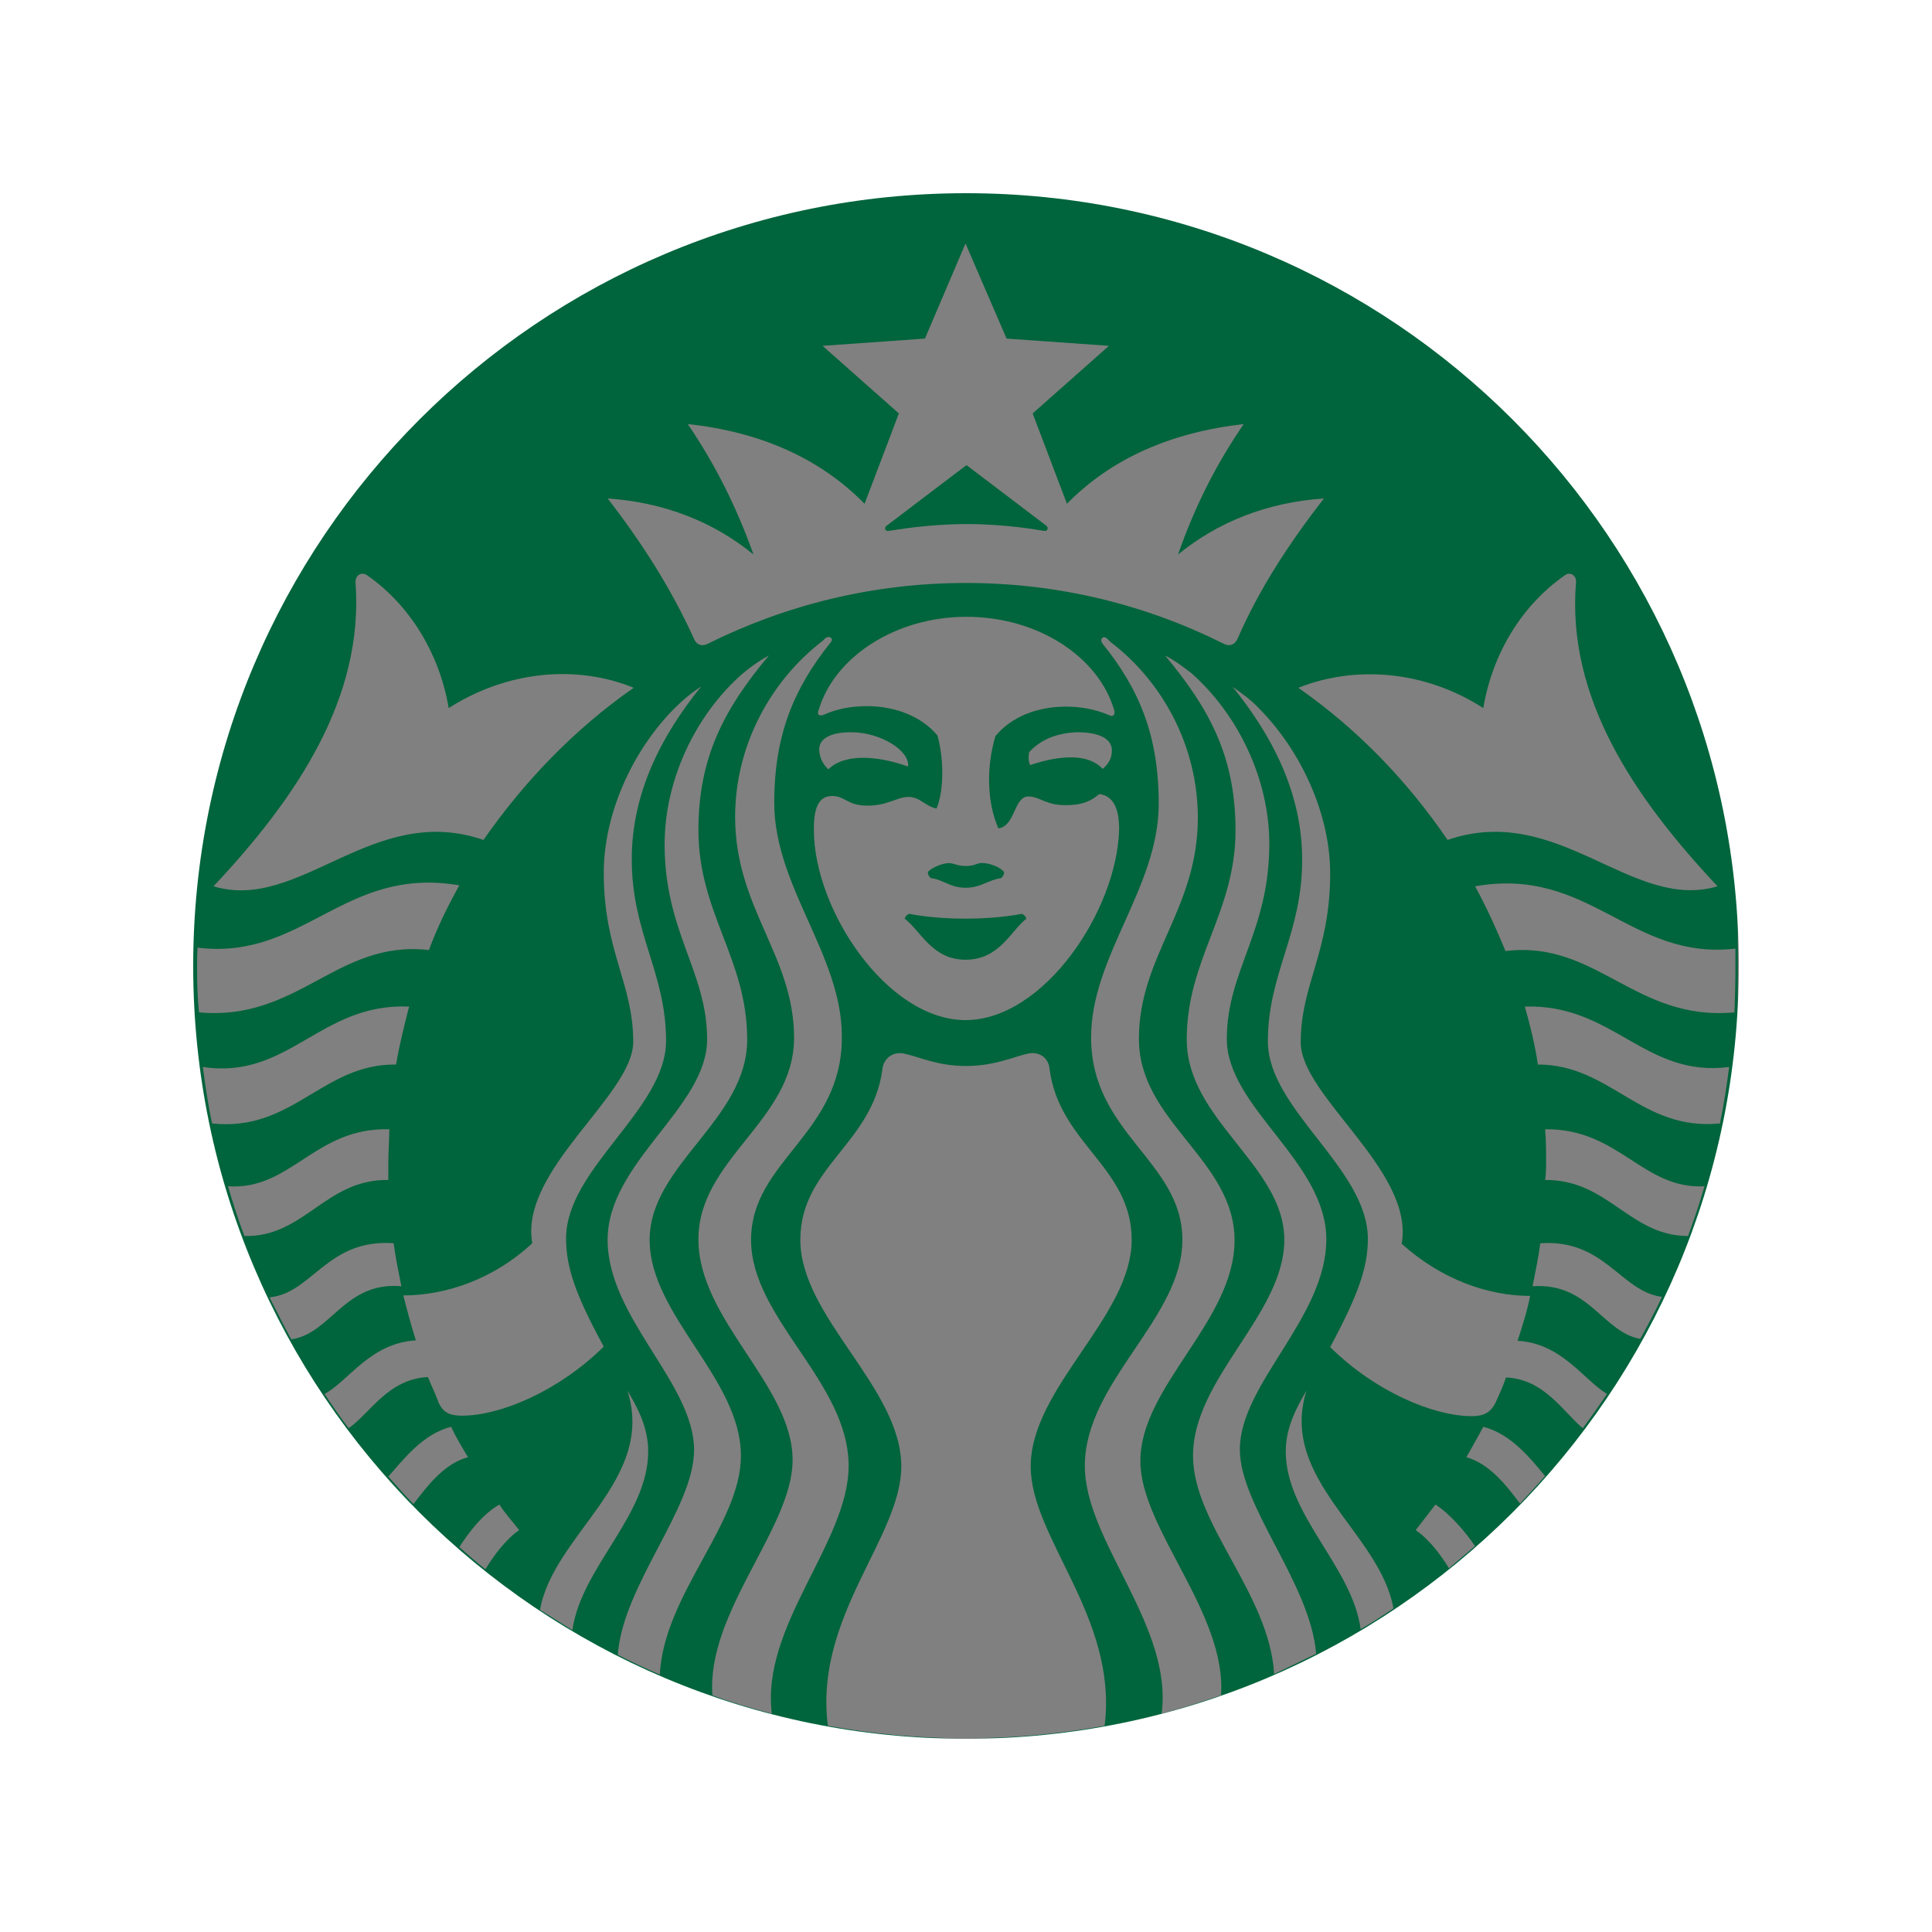 <?xml version="1.0" encoding="utf-8"?>
<!-- Generator: Adobe Illustrator 24.0.2, SVG Export Plug-In . SVG Version: 6.00 Build 0)  -->
<svg version="1.1" id="Layer_1" xmlns="http://www.w3.org/2000/svg" xmlns:xlink="http://www.w3.org/1999/xlink" x="0px" y="0px"
	 viewBox="0 0 400 400" style="enable-background:new 0 0 400 400;" xml:space="preserve">
<rect x="0" y="0" width="400" height="400" fill="#808080" stroke="none"/>
<style type="text/css">
	.st0{fill:#00643C;}
	.st1{fill:#FFFFFF;}
</style>
<g>
	<path class="st0" d="M40,40v319.9h160c-9.8,0-19.3-0.9-28.6-2.6c-2.9-22.6,15.2-39,15.2-53.7c0-16.3-20.9-30.9-20.9-46.9
		c0-15.1,15-19.9,17-35.4c0.2-2,2-3.6,4.3-3.2c3.1,0.6,6.9,2.6,13,2.6c6.1,0,10-2,13-2.6c2.3-0.4,4.1,1,4.3,3.2
		c2,15.5,17,20.3,17,35.4c0,15.9-20.9,30.6-20.9,46.9c0,14.9,18.1,31.3,15.3,53.7c-9.4,1.7-19,2.6-28.9,2.6h160V40H40z M359.3,200.8
		c0,3-0.1,5.9-0.2,8.8c-20.6,1.9-28.5-15-47.4-12.7c-1.9-4.6-3.9-9-6.3-13.4c23.8-4.2,32.1,15.4,53.9,12.9
		C359.3,197.9,359.3,199.3,359.3,200.8z M40.8,200.8c0-1.5,0-3,0.1-4.6c22,2.7,30.3-17,54.2-12.9c-2.4,4.3-4.6,8.8-6.3,13.4
		c-19-2.2-27,14.8-47.6,12.9C40.9,206.7,40.8,203.7,40.8,200.8z M355.6,183.5c-17.8,5.3-32.9-17.5-55.9-9.6
		c-8.3-12.2-18.7-23-30.9-31.5c11.8-4.7,26.2-3.6,38.3,4.2c1.9-11.4,8.1-21.4,16.9-27.5c1-0.8,2.4,0,2.3,1.4
		C324.3,144.5,338.4,165.2,355.6,183.5z M73.6,120.5c0-1.4,1.2-2.2,2.4-1.4c8.8,6.1,15,16.2,16.9,27.5c12.2-7.8,26.6-9,38.3-4.2
		c-12.2,8.5-22.6,19.3-31.1,31.5c-22.9-7.9-38,15-55.9,9.6C61.4,165.2,75.4,144.5,73.6,120.5z M84.7,208.4c-1,3.9-2,7.9-2.7,12
		c-15.2-0.2-21.4,14-38.1,12.2c-0.8-3.8-1.4-7.8-1.9-11.7C59.8,223.6,66.3,207.6,84.7,208.4z M80.6,233.8c0,2.3-0.2,4.5-0.2,6.7
		c0,1.4,0,2.6,0,3.8c-13-0.2-17.4,11.9-29.8,11.6c-1.3-3.4-2.4-6.9-3.4-10.3C60.3,246.5,65.1,233.4,80.6,233.8z M81.5,257.4
		c0.4,3,1,5.9,1.6,8.9c-11.8-1-14.5,9.8-22.8,11c-1.6-2.9-3-5.8-4.5-8.7C64.6,267.8,67.8,256.4,81.5,257.4z M86.1,277.5
		c-1-3.1-1.8-6.2-2.6-9.3c8.6,0,18.5-3.2,26.7-10.8c-2.7-15.2,20.9-30.6,20.9-41.7c0-12.2-6.1-18.7-6.1-35c0-12,5.8-25.2,14.7-34.1
		c1.8-1.8,3.5-3.2,5.5-4.5c-8.2,10.1-14.4,22-14.4,35.8c0,15.4,7.1,23.4,7.1,37.6s-20.7,26.4-20.7,40.9c0,5.8,1.8,11.4,7.8,22.4
		c-9.3,9.2-21.4,14.3-29.3,14.3c-2.6,0-3.9-0.6-4.9-2.7c-0.6-1.8-1.5-3.5-2.2-5.3c-8.2,0.4-11.9,7.4-16.4,10.6
		c-1.8-2.3-3.4-4.7-5-7.1C72.2,285.9,76.6,278.1,86.1,277.5z M93.4,295.4c1,2.2,2.3,4.3,3.5,6.3c-5,1.3-8.6,6.2-11.3,9.7
		c-1.8-1.8-3.5-3.8-5.2-5.7C83.5,302.2,87.5,296.9,93.4,295.4z M103.4,311.5c1.2,1.9,2.7,3.5,4.1,5.3c-2.7,1.8-5.3,5.3-7,8.1
		c-1.8-1.4-3.6-3-5.4-4.6C97.1,317.2,99.9,313.5,103.4,311.5z M129.9,287.9c2,3.4,4.3,7.5,4.3,12.6c0,13.3-13.8,23.9-15.7,37
		c-2.2-1.4-4.5-2.8-6.7-4.2C114.6,317.6,135.8,306.5,129.9,287.9z M143.7,300.2c0-13.8-17.9-27.4-17.9-43.5s20.6-27.4,20.6-41.5
		s-8.8-22.2-8.8-40.4c0-13.2,6.3-26.7,16.1-35.3c1.8-1.5,3.5-2.7,5.5-3.8c-9.2,11-14.6,21-14.6,36.2c0,17.1,10.1,26.6,10.1,43.3
		s-20.2,25.9-20.2,41.5s18.9,28.7,18.9,44.7c0,14.2-15.9,28.6-16.8,45.3c-3-1.3-5.8-2.6-8.7-4.1C129,328.1,143.7,312.3,143.7,300.2z
		 M146.5,133.3c-1.2,0.6-2.3,0.2-2.8-1c-4.7-10.4-10.9-20.1-17.9-29.1c11.8,0.8,22,4.9,30.2,11.6c-3.5-9.8-7.9-18.6-13.6-27
		c15,1.6,27.4,7.1,36.6,16.5l7.1-18.7l-15.8-14l21.2-1.5l8.4-19.7l8.5,19.7l21.2,1.5l-15.8,14l7.1,18.7c9.2-9.4,21.6-14.8,36.6-16.5
		c-5.7,8.3-10.1,17-13.6,27c8.2-6.7,18.4-10.8,30.2-11.6c-7,9-13.4,18.7-17.9,29.1c-0.6,1.2-1.6,1.6-2.8,1
		c-16.2-8.1-34.2-12.6-53.4-12.6C180.6,120.7,162.6,125.3,146.5,133.3z M246.7,139.4c9.7,8.6,16.1,22,16.1,35.3
		c0,18.2-8.8,26.3-8.8,40.4c0,14.2,20.6,25.4,20.6,41.5c0,16.2-17.9,29.9-17.9,43.5c0,11.8,14.6,27.7,15.8,42.3
		c-2.9,1.4-5.8,2.8-8.7,4.2c-1-16.7-16.8-31-16.8-45.2c0-16.1,18.9-29.3,18.9-44.7s-20.2-24.8-20.2-41.5s10.1-26.2,10.1-43.3
		c0-15.2-5.4-25.2-14.6-36.2C243.3,136.8,244.9,138,246.7,139.4z M266.2,300.5c0-5,2.3-9.2,4.3-12.6c-5.8,18.4,15.2,29.4,18,45.1
		c-2.2,1.5-4.5,3-6.8,4.3C280,324.4,266.2,313.7,266.2,300.5z M293.1,316.8c1.4-1.8,2.7-3.5,4.1-5.3c3.2,2.1,6.2,5.7,8.2,8.6
		c-1.8,1.5-3.5,3-5.4,4.6C298.2,321.8,295.9,318.7,293.1,316.8z M303.6,301.7c1.2-2.2,2.4-4.2,3.5-6.3c5.8,1.5,9.8,6.6,12.8,10.2
		c-1.7,1.9-3.4,3.8-5.2,5.7C312,307.7,308.5,303.1,303.6,301.7z M311.8,285.2c-0.6,1.8-1.4,3.5-2.2,5.3c-1,1.9-2.3,2.7-4.9,2.7
		c-7.8,0-19.9-5-29.3-14.3c5.9-11,7.8-16.6,7.8-22.4c0-14.6-20.7-26.8-20.7-40.9s7.1-22.2,7.1-37.6c0-13.9-6.3-25.8-14.4-35.8
		c2,1.4,3.8,2.7,5.5,4.5c8.8,8.9,14.7,22,14.7,34.1c0,16.3-6.1,23-6.1,35c0,11.2,23.6,26.6,20.9,41.7c8.2,7.4,17.9,10.8,26.6,10.8
		c-0.6,3.1-1.6,6.2-2.6,9.3c9.1,0.5,13.6,8,18.5,11c-1.6,2.4-3.3,4.8-5,7.1C323.6,292.3,319.7,285.5,311.8,285.2z M317.3,266.3
		c0.6-3,1.2-5.9,1.6-8.9c13.4-0.9,16.6,10,25.2,11.1c-1.4,3-2.9,5.8-4.5,8.7C331.8,275.8,329,265.5,317.3,266.3z M319.9,244.3
		c0.2-1.2,0.2-2.6,0.2-3.8c0-2.3,0-4.5-0.2-6.7c15.3-0.2,20.2,12.5,33,11.8c-1,3.5-2.2,7-3.4,10.3
		C337.4,255.9,333,244.2,319.9,244.3z M318.4,220.4c-0.6-4.1-1.6-8.1-2.7-12c18.3-0.6,24.9,14.8,42.3,12.5
		c-0.5,3.9-1.1,7.8-1.9,11.7C339.7,234.2,333.5,220.4,318.4,220.4z M155.5,256.7c0,16.3,20.2,29.4,20.2,46.8
		c0,15.8-18.2,33.1-15.9,51.3c-4.2-1.1-8.3-2.3-12.3-3.8c-1.3-17.2,16.6-34.7,16.6-48.7c0-15.5-19.5-29-19.5-45.7
		c0-16.7,19.8-24.6,19.8-41.7s-12.2-26.8-12.2-45.8c0-14.8,7.4-28.2,18.1-36.4c0.2-0.2,0.4-0.4,0.6-0.6c1-0.6,1.8,0.2,1,1
		c-7.5,9.4-11.6,19-11.6,33.1c0,17.4,14,31.5,14,48.4C174.4,234.8,155.5,240.3,155.5,256.7z M199.9,211.2
		c-16.2,0-31.4-22.8-31.4-39.4c0-3.8,0.6-7,3.8-7c2.7,0,3.1,2,7.3,2c4.2,0,6.1-1.8,8.5-1.8s3.4,1.9,5.8,2.4
		c1.6-3.8,1.5-10.5,0.2-15.1c-3.1-3.8-8.5-6.1-14.6-6.1c-3.4,0-6.3,0.6-9,1.8c-1,0.4-1.4-0.2-1-1c3.2-10.9,15.8-19.3,30.6-19.3
		c14.8,0,27.4,8.3,30.6,19.4c0.2,0.8-0.2,1.4-1,1c-2.7-1.2-5.8-1.8-9-1.8c-6.1,0-11.4,2.2-14.6,6.1c-1.9,6.3-1.8,13.6,0.6,19.1
		c3.5-0.4,3.2-6.6,6.2-6.6c2.4,0,3.5,1.8,7.7,1.8c3.8,0,5.4-1,7-2.3c3.2,0.4,4.1,3.5,4.1,7.3C231.3,188.5,216.1,211.2,199.9,211.2z
		 M169.6,155.2c0-2.2,2.2-3.6,6.6-3.6c6.1,0,12.2,3.8,11.8,7.1c-6.7-2.4-13.4-2.6-16.5,0.6C170.1,157.9,169.7,156.7,169.6,155.2z
		 M230.2,155.3c0,1.4-0.4,2.6-1.9,3.9c-2.8-3.1-8.5-3-15-0.8c-0.4-0.6-0.4-1.9-0.2-2.7c2.7-3,6.7-4.1,10.4-4.1
		C228,151.7,230.2,153.2,230.2,155.3z M224.6,303.5c0-17.4,20.2-30.5,20.2-46.8s-18.9-22-18.9-41.9c0-16.9,14-31,14-48.4
		c0-14.2-4.1-23.8-11.6-33.1c-0.8-1,0.2-1.9,1-1c0.2,0.2,0.4,0.4,0.6,0.6c10.8,8.2,18.1,21.6,18.1,36.4c0,19-12.2,28.6-12.2,45.8
		s19.8,25,19.8,41.7s-19.5,30.2-19.5,45.7c0,14,17.9,31.5,16.7,48.5c-4.1,1.4-8.2,2.7-12.3,3.8C242.9,336.6,224.6,319.1,224.6,303.5
		z"/>
	<path class="st0" d="M199.9,183.8c3.2,0,4.6-1.6,7.4-2c0.4-0.4,0.6-0.8,0.6-1.2c-0.6-1-3-1.9-4.3-1.9c-1.2-0.2-1.6,0.6-3.6,0.6
		c-1.9,0-2.4-0.6-3.6-0.6s-3.8,1-4.3,1.9c0,0.4,0.2,0.8,0.6,1.2C195.3,182.1,196.7,183.8,199.9,183.8z"/>
	<path class="st0" d="M216.1,109.9c0.8,0.2,1-0.6,0.6-1c-0.5-0.4-16.6-12.6-16.6-12.6s-16.1,12.2-16.6,12.6s-0.2,1.2,0.6,1
		c1.4-0.2,8.1-1.4,16.1-1.4S214.8,109.7,216.1,109.9z"/>
	<path class="st0" d="M211.5,189.2c0,0-4.5,1-11.6,1s-11.6-1-11.6-1s-0.8,0.2-1,1c3.4,2.6,5.7,8.5,12.6,8.5c7,0,9.3-5.9,12.6-8.5
		C212.3,189.4,211.5,189.2,211.5,189.2z"/>
</g>
<path class="st1" d="M0,0v400h400V0H0z M200,360c-88.4,0-160-71.6-160-160S111.6,40,200,40s160,71.6,160,160S288.4,360,200,360z"/>
</svg>
